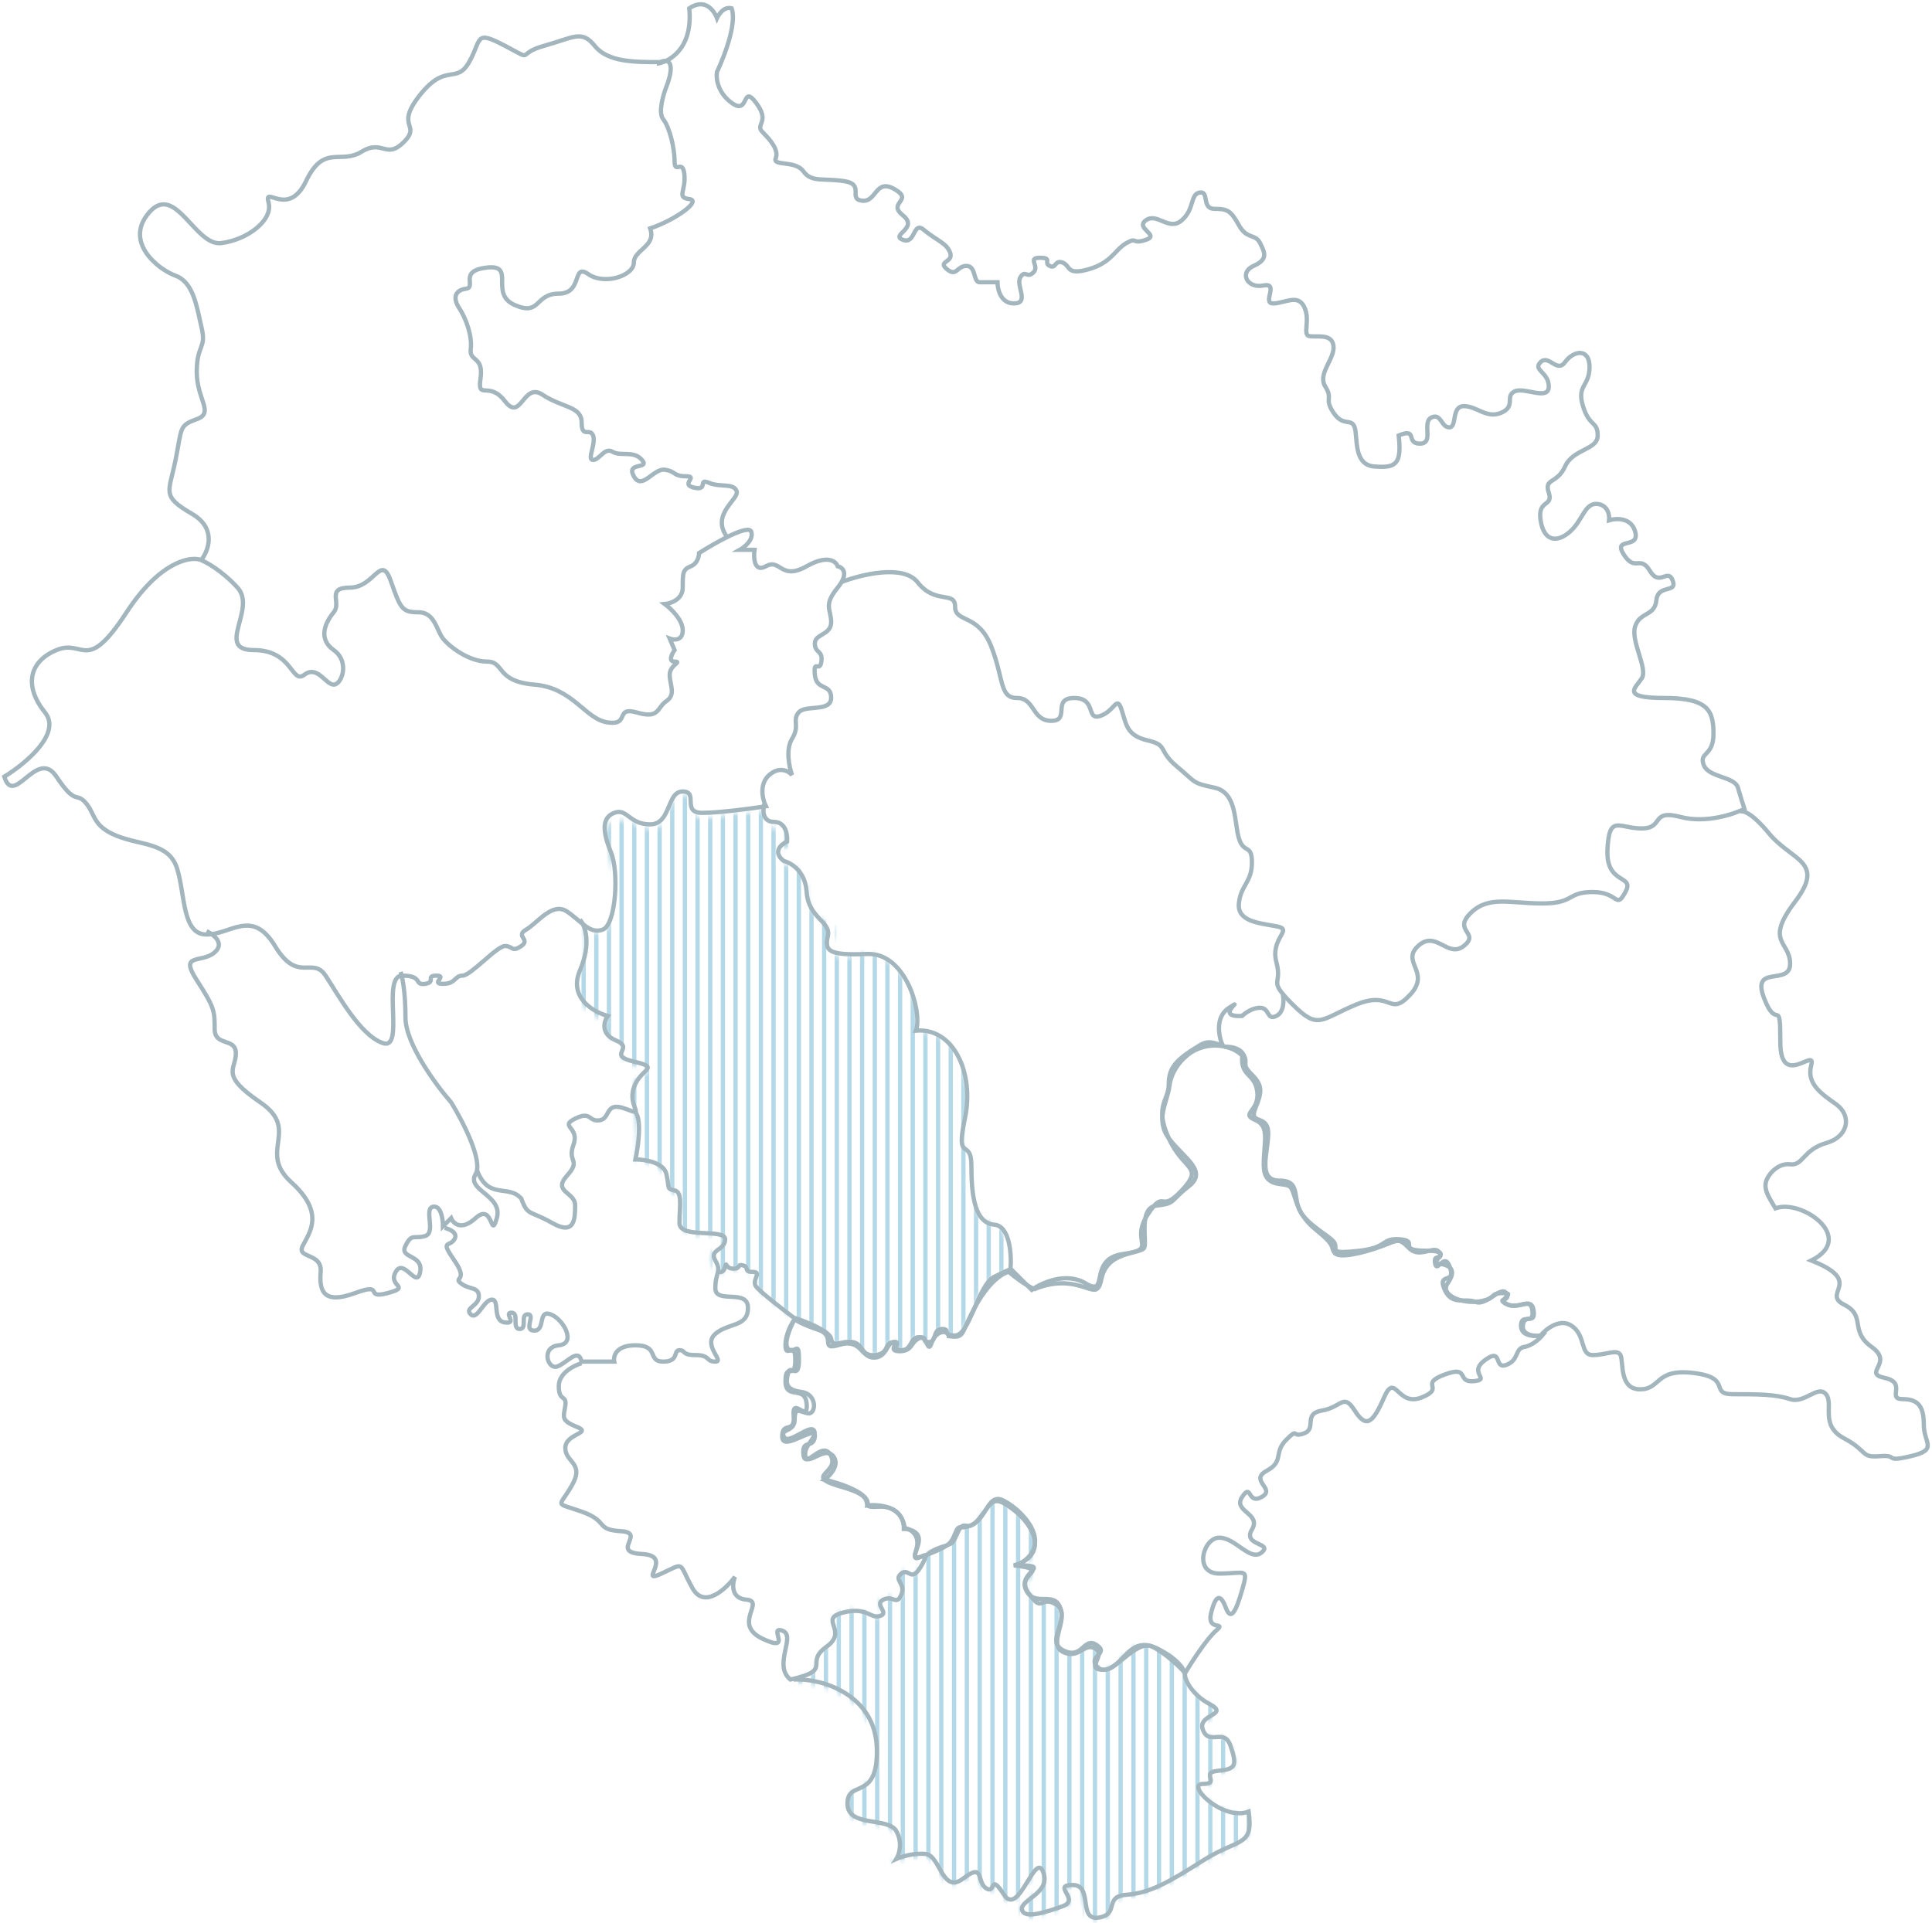 <svg width="451" height="449" viewBox="0 0 451 449" fill="none" xmlns="http://www.w3.org/2000/svg">
<mask id="mask0" mask-type="alpha" maskUnits="userSpaceOnUse" x="185" y="350" width="107" height="99">
<path d="M219.488 361.798C216.755 362.709 215.819 363.949 215.692 364.455C215.12 366.117 213.775 369.142 212.977 367.946C211.98 366.451 207.494 367.448 209.987 369.442C212.479 371.435 209.987 375.423 208.99 373.928C207.993 372.432 204.686 372.931 205.999 375.423C207.312 377.915 205.002 378.912 204.005 377.915C203.008 376.918 197.027 374.426 194.535 378.414C195.731 381.205 195.033 383.232 194.535 383.897C191.046 386.389 191.544 386.887 191.046 389.379C190.647 391.373 187.069 392.317 185.33 392.54C191.782 392.16 204.307 395.956 204.686 408.48C205.066 421.005 197.855 415.691 197.855 421.384C197.855 427.077 207.343 424.42 209.24 427.836C210.759 430.569 209.873 433.276 209.24 434.288C210.379 433.782 213.339 432.846 216.072 433.15C219.488 433.529 219.867 442.638 224.801 438.842C229.735 435.047 227.837 439.602 230.115 441.12C232.392 442.638 230.874 437.324 234.289 442.638C237.705 447.951 241.5 432.39 243.398 437.324C245.296 442.258 238.085 443.776 238.464 446.054C238.844 448.331 243.778 446.813 247.952 445.295C252.127 443.776 245.296 440.361 250.23 440.361C255.164 440.361 251.368 448.71 256.302 447.951C261.236 447.192 257.441 443.017 262.754 442.638C268.068 442.258 272.242 439.981 280.592 434.668C288.942 429.354 292.357 431.631 291.219 423.282C285.146 425.559 276.417 416.83 280.592 416.83C284.767 416.83 279.833 414.173 284.008 413.794C288.183 413.414 288.562 412.655 287.044 408.101C285.526 403.546 282.11 408.101 280.592 404.305C279.074 400.51 287.044 400.89 282.11 398.233C278.163 396.107 276.67 393.046 276.417 391.781C276.544 390.769 275.43 388.061 269.965 385.329C263.134 381.913 261.995 390.263 257.441 390.263C252.886 390.263 258.2 386.847 255.543 385.329C252.886 383.811 251.748 387.985 247.952 386.088C244.157 384.19 250.23 377.359 246.434 375.081C242.639 372.804 243.398 377.359 239.982 372.425C236.567 367.491 246.055 367.111 236.567 365.973C244.537 363.696 241.5 356.864 236.567 353.069C231.633 349.273 231.633 351.171 228.596 354.966C225.56 358.762 225.181 354.966 223.663 358.003C222.144 361.039 222.904 360.659 219.488 361.798Z" fill="#C4C4C4" stroke="#A3B6BE"/>
</mask>
<g mask="url(#mask0)">
<line x1="186.826" y1="296.171" x2="186.826" y2="531.704" stroke="#B3D8E7"/>
<line x1="189.817" y1="296.171" x2="189.817" y2="531.704" stroke="#B3D8E7"/>
<line x1="192.808" y1="296.171" x2="192.808" y2="531.704" stroke="#B3D8E7"/>
<line x1="195.799" y1="296.171" x2="195.799" y2="531.704" stroke="#B3D8E7"/>
<line x1="198.789" y1="296.171" x2="198.789" y2="531.704" stroke="#B3D8E7"/>
<line x1="201.78" y1="296.171" x2="201.78" y2="531.704" stroke="#B3D8E7"/>
<line x1="204.771" y1="296.171" x2="204.771" y2="531.704" stroke="#B3D8E7"/>
<line x1="207.762" y1="296.171" x2="207.762" y2="531.704" stroke="#B3D8E7"/>
<line x1="210.752" y1="296.171" x2="210.752" y2="531.704" stroke="#B3D8E7"/>
<line x1="213.742" y1="296.171" x2="213.742" y2="531.704" stroke="#B3D8E7"/>
<line x1="216.733" y1="296.171" x2="216.733" y2="531.704" stroke="#B3D8E7"/>
<line x1="219.724" y1="296.171" x2="219.724" y2="531.704" stroke="#B3D8E7"/>
<line x1="222.715" y1="296.171" x2="222.715" y2="531.704" stroke="#B3D8E7"/>
<line x1="225.705" y1="296.171" x2="225.705" y2="531.704" stroke="#B3D8E7"/>
<line x1="228.696" y1="296.171" x2="228.696" y2="531.704" stroke="#B3D8E7"/>
<line x1="231.687" y1="296.171" x2="231.687" y2="531.704" stroke="#B3D8E7"/>
<line x1="234.678" y1="296.171" x2="234.678" y2="531.704" stroke="#B3D8E7"/>
<line x1="237.668" y1="296.171" x2="237.668" y2="531.704" stroke="#B3D8E7"/>
<line x1="240.659" y1="296.171" x2="240.659" y2="531.704" stroke="#B3D8E7"/>
<line x1="243.649" y1="296.171" x2="243.649" y2="531.704" stroke="#B3D8E7"/>
<line x1="246.641" y1="296.171" x2="246.641" y2="531.704" stroke="#B3D8E7"/>
<line x1="249.631" y1="296.171" x2="249.631" y2="531.704" stroke="#B3D8E7"/>
<line x1="252.621" y1="296.171" x2="252.621" y2="531.704" stroke="#B3D8E7"/>
<line x1="255.612" y1="296.171" x2="255.612" y2="531.704" stroke="#B3D8E7"/>
<line x1="258.603" y1="296.171" x2="258.603" y2="531.704" stroke="#B3D8E7"/>
<line x1="261.594" y1="296.171" x2="261.594" y2="531.704" stroke="#B3D8E7"/>
<line x1="264.584" y1="296.171" x2="264.584" y2="531.704" stroke="#B3D8E7"/>
<line x1="267.575" y1="296.171" x2="267.575" y2="531.704" stroke="#B3D8E7"/>
<line x1="270.565" y1="296.171" x2="270.565" y2="531.704" stroke="#B3D8E7"/>
<line x1="273.557" y1="296.171" x2="273.557" y2="531.704" stroke="#B3D8E7"/>
<line x1="276.547" y1="296.171" x2="276.547" y2="531.704" stroke="#B3D8E7"/>
<line x1="279.538" y1="296.171" x2="279.538" y2="531.704" stroke="#B3D8E7"/>
<line x1="282.528" y1="296.171" x2="282.528" y2="531.704" stroke="#B3D8E7"/>
<line x1="285.519" y1="296.171" x2="285.519" y2="531.704" stroke="#B3D8E7"/>
<line x1="288.51" y1="296.171" x2="288.51" y2="531.704" stroke="#B3D8E7"/>
<line x1="291.5" y1="296.171" x2="291.5" y2="531.704" stroke="#B3D8E7"/>
</g>
<mask id="mask1" mask-type="alpha" maskUnits="userSpaceOnUse" x="134" y="185" width="102" height="132">
<path d="M169.445 295.717C169.145 296.917 168.32 296.967 167.945 296.842C166.879 296.024 165.239 293.895 167.209 291.925C169.672 289.462 170.164 287.492 163.762 287.985C158.64 288.379 158.344 284.866 158.837 283.06C159.329 276.165 156.867 280.105 156.374 276.657C155.703 271.96 151.285 270.747 148.987 270.747C149.315 268.777 149.578 263.261 148.002 256.957C146.032 249.077 157.359 251.54 149.972 249.077C142.584 246.614 147.509 246.614 146.524 244.644C145.539 242.674 138.644 241.689 142.584 238.242C135.689 236.764 133.227 230.362 135.689 226.914C137.659 224.156 137.167 218.87 136.674 216.572C137.002 217.228 138.25 218.542 140.614 218.542C146.524 215.587 143.077 200.32 142.092 197.364C141.107 194.409 142.092 189.977 148.002 192.932C153.912 195.886 155.882 192.439 156.374 189.977C156.867 187.514 161.299 183.574 161.299 188.007C161.299 191.553 163.269 191.783 164.254 191.454L178.044 189.977C179.522 196.379 182.477 193.424 182.477 193.424C186.417 200.812 180.999 194.902 181.492 200.32C181.984 205.737 187.402 198.842 187.894 208.2C188.387 217.557 196.759 214.11 193.82 219.527C191.469 223.861 196.091 224.288 198.696 223.959C207.034 219.527 214.982 232.332 214.071 241.689C226.457 240.704 226.31 258.927 224.34 264.837C222.37 270.747 227.787 265.822 226.31 272.225C224.832 278.627 226.802 284.537 231.321 286.015C234.936 287.197 235.577 293.226 235.446 296.092C235.321 296.092 234.321 296.467 231.321 297.967C227.571 299.842 225.696 311.468 222.321 311.468C218.946 311.468 221.571 309.968 219.321 309.968C217.071 309.968 218.196 312.968 216.321 312.968C214.446 312.968 216.321 311.843 214.071 311.843C211.821 311.843 212.571 314.843 209.946 314.843C207.321 314.843 210.321 312.593 208.071 312.968C205.821 313.343 207.321 315.593 203.946 315.968C200.571 316.343 201.321 313.343 198.696 312.968C196.07 312.593 194.195 314.468 193.82 312.218C193.52 310.418 187.945 308.218 185.195 307.343C182.695 305.468 177.47 301.417 176.57 300.217C175.445 298.717 178.07 296.842 175.82 296.842C173.57 296.842 175.07 295.717 173.57 295.342C172.07 294.967 173.195 296.092 171.32 296.092C169.445 296.092 169.82 294.217 169.445 295.717Z" fill="#C4C4C4" stroke="white"/>
</mask>
<g mask="url(#mask1)">
<line x1="136.243" y1="134.779" x2="136.243" y2="367.504" stroke="#B3D8E7"/>
<line x1="139.198" y1="134.779" x2="139.198" y2="367.504" stroke="#B3D8E7"/>
<line x1="142.153" y1="134.779" x2="142.153" y2="367.504" stroke="#B3D8E7"/>
<line x1="145.107" y1="134.779" x2="145.107" y2="367.504" stroke="#B3D8E7"/>
<line x1="148.063" y1="134.779" x2="148.063" y2="367.504" stroke="#B3D8E7"/>
<line x1="151.019" y1="134.779" x2="151.019" y2="367.504" stroke="#B3D8E7"/>
<line x1="153.974" y1="134.779" x2="153.974" y2="367.504" stroke="#B3D8E7"/>
<line x1="156.928" y1="134.779" x2="156.928" y2="367.504" stroke="#B3D8E7"/>
<line x1="159.884" y1="134.779" x2="159.884" y2="367.504" stroke="#B3D8E7"/>
<line x1="162.839" y1="134.779" x2="162.839" y2="367.504" stroke="#B3D8E7"/>
<line x1="165.793" y1="134.779" x2="165.793" y2="367.504" stroke="#B3D8E7"/>
<line x1="168.748" y1="134.779" x2="168.748" y2="367.504" stroke="#B3D8E7"/>
<line x1="171.703" y1="134.779" x2="171.703" y2="367.504" stroke="#B3D8E7"/>
<line x1="174.659" y1="134.779" x2="174.659" y2="367.504" stroke="#B3D8E7"/>
<line x1="177.613" y1="134.779" x2="177.613" y2="367.504" stroke="#B3D8E7"/>
<line x1="180.568" y1="134.779" x2="180.568" y2="367.504" stroke="#B3D8E7"/>
<line x1="183.523" y1="134.779" x2="183.523" y2="367.504" stroke="#B3D8E7"/>
<line x1="186.479" y1="134.779" x2="186.479" y2="367.504" stroke="#B3D8E7"/>
<line x1="189.434" y1="134.779" x2="189.434" y2="367.504" stroke="#B3D8E7"/>
<line x1="192.389" y1="134.779" x2="192.389" y2="367.504" stroke="#B3D8E7"/>
<line x1="195.344" y1="134.779" x2="195.344" y2="367.504" stroke="#B3D8E7"/>
<line x1="198.298" y1="134.779" x2="198.298" y2="367.504" stroke="#B3D8E7"/>
<line x1="201.254" y1="134.779" x2="201.254" y2="367.504" stroke="#B3D8E7"/>
<line x1="204.209" y1="134.779" x2="204.209" y2="367.504" stroke="#B3D8E7"/>
<line x1="207.164" y1="134.779" x2="207.164" y2="367.504" stroke="#B3D8E7"/>
<line x1="210.118" y1="134.779" x2="210.118" y2="367.504" stroke="#B3D8E7"/>
<line x1="213.073" y1="134.779" x2="213.073" y2="367.504" stroke="#B3D8E7"/>
<line x1="216.029" y1="134.779" x2="216.029" y2="367.504" stroke="#B3D8E7"/>
<line x1="218.984" y1="134.779" x2="218.984" y2="367.504" stroke="#B3D8E7"/>
<line x1="221.938" y1="134.779" x2="221.938" y2="367.504" stroke="#B3D8E7"/>
<line x1="224.894" y1="134.779" x2="224.894" y2="367.504" stroke="#B3D8E7"/>
<line x1="227.85" y1="134.779" x2="227.85" y2="367.504" stroke="#B3D8E7"/>
<line x1="230.804" y1="134.779" x2="230.804" y2="367.504" stroke="#B3D8E7"/>
<line x1="233.759" y1="134.779" x2="233.759" y2="367.504" stroke="#B3D8E7"/>
</g>
<path d="M215.724 363.998C215.85 363.49 216.79 362.246 219.531 361.333C222.957 360.19 222.196 360.571 223.719 357.525C225.241 354.48 225.622 358.287 228.668 354.48C231.714 350.673 231.714 348.769 236.663 352.576C241.612 356.383 244.658 363.236 236.663 365.52C246.181 366.663 236.663 367.043 240.089 371.993C243.516 376.942 242.754 372.373 246.561 374.657C250.368 376.942 244.277 383.795 248.084 385.698C251.891 387.602 253.033 383.414 255.698 384.937C258.363 386.46 253.033 389.886 257.602 389.886C262.17 389.886 263.313 381.51 270.165 384.937C275.648 387.678 276.764 390.394 276.638 391.409C276.891 392.678 278.389 395.749 282.348 397.881C287.298 400.546 279.303 400.165 280.825 403.972C282.348 407.779 285.775 403.211 287.298 407.779C288.82 412.348 288.44 413.109 284.252 413.49C280.064 413.871 285.013 416.536 280.825 416.536C276.638 416.536 285.394 425.292 291.485 423.008C292.627 431.384 289.201 429.099 280.825 434.429C272.45 439.759 268.262 442.044 262.932 442.424C257.602 442.805 261.409 446.993 256.46 447.754C251.511 448.516 255.318 440.14 250.368 440.14C245.419 440.14 252.272 443.566 248.084 445.089C243.896 446.612 238.947 448.135 238.566 445.851C238.186 443.566 245.419 442.044 243.516 437.094C241.612 432.145 237.805 447.754 234.378 442.424C230.952 437.094 232.475 442.424 230.191 440.901C227.906 439.379 229.81 434.81 224.861 438.617C219.911 442.424 219.531 433.287 216.104 432.906C213.363 432.602 210.394 433.541 209.251 434.049C209.886 433.033 210.774 430.318 209.251 427.577C207.348 424.15 197.83 426.815 197.83 421.104C197.83 415.394 205.064 420.724 204.683 408.16C204.302 395.597 191.739 391.79 185.267 392.17" stroke="#A3B6BE"/>
<path d="M178.408 187.728C178.027 189.123 177.951 191.915 180.692 191.915C183.433 191.915 183.865 194.961 183.738 196.484C182.342 197.118 180.235 198.92 182.977 201.052C184.626 201.433 188.002 203.413 188.307 208.286C188.687 214.377 194.017 215.139 193.256 218.565C192.494 221.992 193.256 223.134 202.393 222.753C211.53 222.372 215.337 236.459 213.814 240.647C222.571 239.885 227.52 250.545 225.236 261.205C222.951 271.865 226.758 265.393 226.758 272.246C226.758 279.099 227.52 285.571 232.088 285.951C235.743 286.256 236.149 292.931 235.896 296.231L240.845 301.18C243.129 299.53 248.84 296.916 253.408 299.657C259.119 303.083 253.789 293.946 262.165 292.804C270.54 291.662 263.688 290.139 267.875 283.667C272.063 277.195 270.54 283.667 275.87 277.956C281.2 272.246 276.251 273.388 272.825 265.774C269.398 258.159 272.825 257.017 272.825 253.21C272.825 249.403 274.348 247.499 280.058 244.073C282.342 242.702 283.485 243.692 285.388 244.073C284.5 242.043 283.561 237.449 286.911 235.317C291.099 232.652 283.104 237.601 289.957 237.22C290.591 236.586 292.317 235.317 294.145 235.317C296.429 235.317 295.667 238.362 297.952 237.22C299.779 236.306 299.728 233.54 299.475 232.271M285.769 244.454C286.911 244.327 289.424 244.53 290.337 246.357C291.48 248.642 289.576 248.261 292.241 250.926C294.906 253.591 294.525 255.114 293.002 258.921C291.48 262.728 296.048 260.063 296.048 264.631C296.048 269.2 293.383 275.672 298.713 275.672C304.043 275.672 301.378 280.241 304.043 283.667C306.708 287.093 311.277 288.997 311.657 290.52C312.038 292.043 310.515 292.804 317.368 292.043C324.221 291.281 322.317 288.997 326.886 289.378C331.454 289.758 325.744 292.043 332.977 292.043C340.211 292.043 332.977 294.708 336.023 295.088C339.069 295.469 339.83 296.992 337.926 299.657C336.023 302.322 341.353 304.606 345.541 303.845C349.729 303.083 347.444 301.941 350.871 301.941C354.297 301.941 348.967 303.464 352.013 304.606C355.059 305.748 357.343 302.703 357.724 306.129C358.104 309.556 355.059 306.51 355.059 309.556C355.059 311.992 358.104 312.094 359.627 311.84C360.896 310.317 364.119 307.728 366.861 309.556C370.287 311.84 368.764 316.408 371.81 316.408C374.856 316.408 377.521 314.885 378.282 316.408C379.043 317.931 377.901 324.403 382.851 324.403C387.8 324.403 386.277 319.454 395.414 320.596C404.551 321.738 398.84 325.545 404.551 325.545C410.262 325.545 414.45 325.545 417.876 326.688C421.302 327.83 424.348 323.261 426.252 325.545C428.155 327.83 424.729 332.779 430.44 335.825C436.15 338.87 434.247 340.393 438.815 340.013C443.384 339.632 439.577 341.535 446.049 340.013C452.521 338.49 449.094 336.967 449.094 332.779C449.094 328.591 447.952 326.688 444.145 326.688C440.338 326.688 445.287 322.88 439.957 321.738C434.627 320.596 442.242 318.312 436.912 314.505C431.582 310.698 435.77 307.271 430.44 304.606C425.11 301.941 435.389 299.276 422.825 294.327C433.485 288.997 420.541 279.86 414.45 282.144C412.927 279.479 411.023 277.195 412.927 274.53C413.561 273.515 415.44 271.56 417.876 271.865C420.922 272.246 420.922 268.439 426.252 266.916C431.582 265.393 432.343 260.444 428.536 257.779C424.729 255.114 421.683 252.829 422.825 248.642C423.967 244.454 415.592 254.352 415.592 243.312C415.592 232.271 414.83 241.027 411.785 233.032C408.739 225.037 417.876 230.367 417.876 225.037C417.876 219.707 411.785 220.088 419.018 210.57C426.252 201.052 418.257 201.052 412.927 194.58C408.663 189.403 406.582 189.123 406.074 189.631" stroke="#A3B6BE"/>
<path d="M135.393 214.759C136.535 216.028 138.134 220.165 135.393 226.561C132.652 232.957 138.566 236.332 141.865 237.221C140.977 238.49 140.114 241.409 143.769 242.932C148.337 244.835 141.484 246.358 147.957 247.881C154.429 249.404 149.479 249.404 147.957 253.972C146.434 258.541 151.002 260.825 146.053 258.921C141.104 257.018 142.627 261.206 139.962 261.586C137.297 261.967 138.058 259.302 134.251 261.206C130.444 263.109 135.393 263.109 133.87 267.297C132.347 271.485 135.774 270.724 132.347 274.531C128.921 278.338 134.251 278.338 134.251 281.383C134.251 284.429 134.251 288.617 128.921 285.571C123.591 282.526 123.21 284.048 121.687 279.861C118.642 276.434 114.073 280.241 111.408 273.389" stroke="#A3B6BE"/>
<path d="M47.072 130.62C48.721 128.463 50.574 123.311 44.787 119.961C37.554 115.773 39.457 115.011 40.98 107.397C42.503 99.783 41.742 99.402 45.929 97.879C50.117 96.356 45.929 93.311 45.929 86.839C45.929 80.367 48.214 81.509 47.072 76.559C45.929 71.61 45.168 65.899 40.98 64.376C36.792 62.854 28.797 56.382 34.889 49.529C40.98 42.676 45.549 57.524 51.64 56.762C57.732 56.001 63.823 51.432 62.681 47.245C61.539 43.057 67.249 51.052 71.437 42.295C75.625 33.539 79.432 38.488 84.381 35.442C89.331 32.397 90.092 37.346 94.28 33.158C98.468 28.97 91.996 29.732 98.087 22.117C104.178 14.503 106.463 19.833 109.508 14.503C112.554 9.173 110.651 6.889 117.884 10.696C125.118 14.503 120.168 12.6 127.021 10.696C133.874 8.793 135.778 6.889 138.823 10.696C141.869 14.503 147.96 14.503 154.052 14.503C157.707 12.98 156.59 17.676 155.575 20.214C154.813 22.117 153.595 26.305 154.813 27.828C156.336 29.732 157.478 34.681 157.478 37.727C157.478 40.772 159.382 36.965 159.762 40.772C160.143 44.58 157.859 46.102 160.905 46.483C163.95 46.864 157.478 51.432 151.768 53.336C153.29 57.524 147.96 58.285 147.96 61.331C147.96 64.376 141.108 66.661 137.3 63.996C133.493 61.331 136.158 68.564 130.448 68.564C124.737 68.564 126.26 73.894 120.168 71.229C114.077 68.564 120.549 61.712 113.696 62.473C106.843 63.234 111.412 67.041 108.747 67.422C106.082 67.803 105.701 69.707 107.224 71.991C108.747 74.275 110.27 78.463 109.889 81.509C109.508 84.554 112.935 83.031 112.173 88.361C111.412 93.691 114.077 88.742 117.884 93.691C121.691 98.641 122.072 89.123 126.641 92.168C131.209 95.214 135.778 94.834 135.778 98.641C135.778 102.448 137.681 99.783 138.443 101.686C139.204 103.59 136.92 107.397 138.443 107.397C139.965 107.397 141.108 104.351 143.011 105.493C144.915 106.636 147.96 105.113 149.864 107.397C151.768 109.681 146.057 107.778 147.96 111.204C149.864 114.631 152.529 109.301 155.194 109.681C157.859 110.062 157.098 111.204 160.143 111.204C163.189 111.204 158.62 113.108 162.047 113.869C165.473 114.631 162.808 111.585 165.473 112.727C168.138 113.869 171.184 112.727 171.945 114.631C172.707 116.534 165.854 119.961 169.661 125.291" stroke="#A3B6BE"/>
<path d="M153.285 14.884C156.204 14.504 161.813 11.382 160.899 1.94C165.468 -1.106 167.372 4.224 167.372 4.224C167.372 4.224 168.666 1.331 170.798 1.94C172.321 6.509 167.372 16.788 167.372 16.788C167.118 18.184 167.448 21.585 170.798 24.021C174.986 27.067 173.082 19.453 176.509 24.021C179.935 28.59 176.128 28.971 178.031 30.874C179.935 32.778 181.839 35.062 181.077 36.966C180.316 38.869 185.646 37.346 187.549 40.011C189.453 42.676 192.118 41.534 197.067 42.295C202.016 43.057 197.829 46.483 201.255 46.864C204.681 47.245 204.301 41.534 208.869 44.199C213.438 46.864 206.966 47.245 210.773 50.291C214.58 53.336 207.727 54.859 210.773 56.001C213.818 57.143 213.057 51.433 215.722 53.717C218.387 56.001 221.052 56.763 221.813 59.047C222.575 61.331 218.768 60.95 221.052 62.854C223.336 64.758 223.336 62.093 225.621 62.093C227.905 62.093 227.143 65.9 228.666 65.9C229.885 65.9 231.966 65.9 232.854 65.9C232.854 67.549 233.615 70.849 236.661 70.849C240.468 70.849 237.042 66.661 238.184 64.758C239.326 62.854 239.707 65.138 241.23 63.615C242.753 62.093 239.707 60.189 242.753 60.189C245.798 60.189 243.514 61.331 245.037 62.093C246.56 62.854 246.179 60.57 248.083 61.331C249.986 62.093 248.844 64.377 254.174 62.854C259.504 61.331 260.265 58.285 262.93 56.763C265.595 55.24 264.072 57.143 267.499 56.001C270.925 54.859 264.834 53.336 267.499 51.433C270.164 49.529 272.829 54.098 275.875 51.433C278.92 48.768 277.778 45.341 280.062 44.961C282.347 44.58 280.443 48.768 283.489 48.768C286.535 48.768 287.296 49.148 289.2 52.575C291.103 56.001 293.007 54.478 294.149 56.763C295.291 59.047 296.052 60.57 292.626 62.093C289.2 63.615 291.103 67.423 294.91 66.661C298.717 65.9 294.529 70.849 297.194 70.849C299.859 70.849 302.905 68.565 304.428 71.61C305.951 74.656 304.047 78.082 305.57 78.463C307.093 78.844 310.9 77.702 311.281 80.748C311.662 83.793 307.474 87.22 309.377 90.265C311.281 93.311 308.997 92.93 311.281 96.357C313.565 99.783 315.469 97.499 316.23 99.783C316.992 102.067 315.849 108.54 320.799 108.92C325.748 109.301 327.271 108.54 326.509 101.687C331.078 99.783 328.032 103.59 331.459 103.59C334.885 103.59 331.839 98.641 334.124 97.499C336.408 96.357 336.408 99.783 338.311 99.783C340.215 99.783 338.692 94.834 341.738 94.834C344.784 94.834 347.068 97.88 350.494 96.357C353.921 94.834 351.256 92.55 353.54 91.407C355.824 90.265 361.535 93.692 361.535 90.265C361.535 86.839 357.728 86.458 359.631 84.555C361.535 82.651 363.438 87.22 365.342 84.555C367.246 81.89 371.053 81.128 371.053 85.697C371.053 90.265 368.007 89.885 369.53 94.834C371.053 99.783 372.956 98.26 372.956 101.687C372.956 105.113 367.246 104.732 365.342 108.92C363.438 113.108 360.393 111.585 361.535 115.012C362.677 118.438 358.87 116.534 359.631 121.484C360.393 126.433 363.438 126.814 366.484 124.149C369.53 121.484 369.911 117.296 372.956 117.677C375.393 117.981 375.748 120.342 375.621 121.484C377.271 120.976 380.799 120.798 381.713 124.149C382.855 128.337 376.383 125.291 379.048 129.479C381.713 133.667 382.855 129.479 385.139 133.286C387.423 137.093 389.327 132.524 390.469 135.57C391.611 138.616 387.043 136.332 386.662 140.139C386.281 143.946 382.855 142.804 381.713 146.23C380.57 149.656 384.758 156.129 383.235 158.413C381.713 160.697 378.286 162.981 388.565 162.981C398.845 162.981 399.987 166.027 399.987 171.357C399.987 176.687 396.56 175.545 397.703 178.591C398.845 181.636 404.936 181.256 405.698 183.921C406.307 186.053 406.967 188.108 407.22 188.87C404.682 190.139 398.159 192.296 392.373 190.773C385.139 188.87 388.565 193.438 383.235 193.438C377.906 193.438 375.621 190.012 375.241 198.388C374.86 206.763 381.713 204.098 379.428 208.286C377.144 212.474 377.906 208.286 371.814 208.286C365.723 208.286 367.626 210.951 360.012 210.951C352.398 210.951 347.449 209.048 343.261 213.235C339.073 217.423 345.545 217.804 341.738 220.85C337.931 223.895 335.266 217.043 331.078 220.85C326.89 224.657 334.124 226.941 329.174 232.271C324.225 237.601 324.986 231.129 316.611 234.555C308.235 237.982 307.854 240.647 301.763 234.555C295.672 228.464 299.479 230.367 297.956 224.657C296.433 218.946 302.144 217.043 297.956 216.281C293.768 215.52 288.819 215.139 289.2 210.951C289.58 206.763 292.245 206.002 292.245 201.433C292.245 196.865 290.342 199.53 289.2 195.723C288.057 191.916 288.819 185.063 283.489 183.921C278.159 182.778 279.301 182.778 274.732 178.971C270.164 175.164 272.829 174.022 267.88 172.88C262.93 171.738 262.93 169.073 261.788 165.646C260.646 162.22 260.265 166.027 256.839 167.169C253.413 168.311 256.078 162.981 250.748 162.981C245.418 162.981 249.986 168.311 245.418 168.311C240.849 168.311 241.61 162.981 237.423 162.981C233.235 162.981 234.377 158.413 231.331 150.799C228.286 143.184 222.956 145.469 222.956 141.661C222.956 137.854 218.387 141.281 214.199 135.951C210.849 131.687 200.874 134.174 196.306 135.951" stroke="#A3B6BE"/>
<path d="M48.204 217.423C49.854 218.184 52.544 220.24 50.108 222.372C47.062 225.037 41.732 222.372 45.92 228.844C50.108 235.316 50.108 236.078 50.108 240.266C50.108 244.453 55.057 242.169 55.057 245.976C55.057 249.783 51.25 250.926 60.768 257.398C70.285 263.87 60.006 268.819 68.001 276.053C75.996 283.286 72.189 287.855 70.666 290.9C69.143 293.946 75.235 292.423 74.854 296.992C74.473 301.56 75.615 304.606 82.849 301.941C90.082 299.276 84.752 303.464 90.463 301.941C96.174 300.418 90.463 300.418 92.367 296.992C94.27 293.565 97.316 301.18 98.078 296.992C98.839 292.804 93.128 293.946 94.651 290.9C96.174 287.855 96.555 289.378 99.22 288.616C101.885 287.855 98.839 282.144 101.123 281.763C102.951 281.459 103.407 284.682 103.407 286.332L105.311 284.428C105.819 285.697 107.671 287.474 111.022 284.428C115.21 280.621 114.448 289.758 115.971 284.428C117.494 279.098 108.737 277.956 111.022 274.149C112.849 271.103 107.976 261.712 105.311 257.398C101.758 253.337 94.651 243.692 94.651 237.601C94.651 231.509 93.89 227.956 93.509 226.941" stroke="#A3B6BE"/>
<path d="M103.79 286.713C104.932 286.967 106.988 287.855 106.074 289.378C104.932 291.282 102.648 289.378 106.074 294.327C109.501 299.277 105.694 298.135 107.597 299.657C109.501 301.18 111.785 300.419 111.785 302.703C111.785 304.987 108.359 305.368 109.881 306.891C111.404 308.414 112.927 303.465 114.831 303.465C116.734 303.465 114.831 308.414 117.876 308.795C120.922 309.175 117.496 306.51 119.399 306.51C121.303 306.51 119.399 310.317 121.303 310.317C123.206 310.317 121.303 306.891 123.206 306.891C125.11 306.891 122.064 310.698 124.729 310.698C127.394 310.698 125.491 305.749 128.536 306.891C131.582 308.033 134.628 313.744 130.44 314.124C126.252 314.505 127.775 319.835 130.059 319.074C132.343 318.312 135.008 314.505 135.77 317.932H143.384C143.13 316.663 143.765 314.124 148.333 314.124C154.044 314.124 150.998 317.932 154.806 317.932C158.613 317.932 157.09 315.267 158.613 315.267C160.135 315.267 158.993 316.409 162.42 316.409C165.846 316.409 164.704 317.932 166.988 317.932C169.273 317.932 163.943 314.124 166.988 311.46C170.034 308.795 174.603 309.937 174.603 305.368C174.603 300.8 166.988 304.607 166.988 300.8C166.988 296.992 168.511 296.992 166.988 294.327C165.465 291.662 169.273 292.043 169.273 289.378C169.273 286.713 158.613 289.378 158.613 285.571C158.613 281.764 159.374 278.338 157.47 277.957C155.567 277.576 156.328 277.576 155.567 274.15C154.958 271.409 150.491 270.723 148.333 270.723C148.968 267.804 149.856 261.51 148.333 259.683" stroke="#A3B6BE"/>
<path d="M167.747 296.992C168.128 297.119 168.965 297.069 169.27 295.85C169.651 294.327 169.27 296.231 171.173 296.231C173.077 296.231 171.935 295.089 173.458 295.47C174.981 295.85 173.458 296.992 175.742 296.992C178.026 296.992 175.361 298.896 176.503 300.419C177.417 301.637 182.722 305.749 185.26 307.652C188.052 308.541 193.712 310.774 194.016 312.602C194.397 314.886 196.301 312.982 198.965 313.363C201.63 313.744 200.869 316.789 204.295 316.409C207.722 316.028 206.199 313.744 208.483 313.363C210.768 312.982 207.722 315.267 210.387 315.267C213.052 315.267 212.29 312.221 214.575 312.221C216.859 312.221 214.955 313.363 216.859 313.363C218.763 313.363 217.62 310.317 219.905 310.317C222.189 310.317 219.524 311.84 222.95 311.84C226.377 311.84 228.28 300.038 232.087 298.135C235.133 296.612 236.148 296.231 236.275 296.231" stroke="#A3B6BE"/>
<path d="M135.772 318.311C133.996 318.819 130.442 320.596 130.442 323.641C130.442 327.449 132.346 325.545 131.965 328.21C131.585 330.875 130.823 331.636 134.63 333.159C138.437 334.682 131.965 334.682 131.965 338.109C131.965 341.535 136.534 341.535 133.488 346.865C130.442 352.195 129.3 350.672 135.772 352.956C142.244 355.241 138.818 357.144 144.909 357.525C151.001 357.906 142.244 362.474 149.859 362.855C157.473 363.236 148.717 370.088 154.427 367.423C160.138 364.758 158.234 364.758 161.661 370.85C164.402 375.723 169.402 371.104 171.559 368.185C170.925 369.835 170.569 373.21 174.224 373.515C178.793 373.895 170.798 379.225 178.031 382.652C185.265 386.078 179.174 379.606 182.6 380.748C186.026 381.89 180.316 388.743 184.504 392.17C194.783 389.885 187.549 388.363 192.879 384.555C198.209 380.748 190.976 378.083 196.686 376.56C202.397 375.038 203.158 378.083 205.443 377.322C207.727 376.56 203.92 374.657 206.204 373.515C208.488 372.373 209.25 375.038 210.392 372.373C211.534 369.708 208.488 368.946 210.392 367.423C212.296 365.901 212.676 370.088 215.341 365.139C218.006 360.19 212.296 366.662 213.818 362.093C215.037 358.439 212.549 357.017 211.153 356.763C211.027 354.987 209.631 351.51 205.062 351.814C199.351 352.195 206.204 349.911 196.686 347.246C187.169 344.581 195.925 344.2 194.021 340.012C192.118 335.824 187.93 343.438 187.549 339.631C187.169 335.824 189.834 338.489 190.214 335.444C190.595 332.398 182.6 339.251 182.6 335.444C182.6 331.636 185.646 335.063 185.265 330.494C184.884 325.926 188.691 332.398 188.311 327.829C187.93 323.261 183.361 327.068 183.361 322.499C183.361 317.931 185.646 322.499 185.646 317.55C185.646 312.601 183.361 317.55 183.361 314.124C183.361 311.382 184.884 308.807 185.646 307.861" stroke="#A3B6BE"/>
<path d="M283.876 380.749C281.744 382.576 278.165 388.109 276.642 390.648C275.428 389.265 272.201 386.1 269 384.5C264.999 382.5 259.5 391.97 256.5 389.5C253.5 387.03 258.5 386.214 256.5 384.5C253 381.5 253 387.5 248.5 385.5C244 383.5 249 379.5 247.5 375.419C246 371.338 241.501 375.419 239.5 371.231C237.499 367.043 246 365.5 237.5 365.5C248 359.769 235.501 350 233 350C230.499 350 230 354.5 227 356C224 357.5 224 355.5 223 358C222 360.5 221.501 361 216.5 363C211.499 365 214.501 362 214.501 359.5C214.501 357.5 212.167 357 211 357C211 350.5 202.5 351.5 202.5 351.5C203.3 348.7 196.167 346.333 192.5 345.5C192.5 345.5 196.501 342.5 194.5 340C192.499 337.5 188.5 342.5 188 340C187.5 337.5 191.001 335.5 190 334C188.999 332.5 184.001 337.5 183 335.5C182 333.5 185.501 334.5 185.501 331.5C185.501 328.5 186.5 329.5 188.5 330C190.5 330.5 191.001 325.5 187 325C183 324.5 183.5 322.5 184.001 320.5C184.501 318.5 186.5 322.5 186.5 317.5C186.5 312.5 185.501 316.5 184.001 315C182.801 313.8 184.501 309.833 185.501 308C185.834 308.333 187.401 309.3 191.001 310.5C195.501 312 191.001 315.5 196.001 314C201.001 312.5 201.001 317 204.001 317C207.001 317 207.001 313.5 208.501 313.5C210.001 313.5 207.001 315.5 210.001 315.5C213.001 315.5 212.501 313.5 214.501 312.5C216.501 311.5 216.501 316.5 217.501 313.5C218.501 310.5 221.501 310.5 221.501 312C225.501 312.5 224.001 311.5 228.001 304.5C231.201 298.9 234.334 297.167 235.501 297C236.667 298 239.501 300.2 241.501 301C250.001 297.499 254.501 302 256.001 301C257.501 299.999 256.501 297.5 259.001 295C261.501 292.499 266.001 292.5 267.001 291.5C268.001 290.5 265.501 282 270.001 281.5C274.501 281 273.001 280.5 277.501 277C282.001 273.5 276.501 270.5 273.001 266C269.501 261.5 272.501 257.5 273.001 253.5C273.401 250.3 275.501 247.833 276.501 247C280.501 243 287.001 243.5 290.001 246.5C289.501 251.5 293.001 250.5 293.501 255C294.001 259.5 289.501 260 293.001 261.5C296.501 263 295.001 266.5 295.001 272C295.001 277.5 299.501 276 301.001 277C302.501 278 302.001 283 307.001 287C312.001 291 310.501 291 311.501 292.5C312.501 294 318.501 292.5 322.501 291C326.501 289.5 326.501 289 329.001 291.5C331.501 294 335.001 290.5 336.001 292.5C337.001 294.5 334.501 292.5 335.001 295C335.501 297.5 337.176 292 338.501 296C339.826 300 335.501 297 337.176 301C338.85 305 342.001 303 344.501 304C347.001 305 350.501 300 351.643 302C352.785 304 349.001 303 351.643 304.5C354.285 306 357.501 302.5 358.001 306C358.501 309.5 355.83 306.5 355.501 309.5C355.237 311.9 358.402 312.06 360.018 311.84C359.384 312.601 357.658 314.2 355.83 314.505C353.546 314.886 354.688 317.551 351.643 318.693C348.597 319.835 350.881 314.505 346.693 317.551C342.506 320.596 348.216 322.119 344.028 322.5C339.841 322.881 343.267 318.693 337.176 320.977C331.084 323.261 337.556 324.023 331.846 326.307C326.135 328.591 325.754 320.216 323.089 326.307C320.424 332.399 318.901 333.541 316.236 329.353C313.571 325.165 313.191 328.591 308.622 329.353C304.054 330.114 307.48 333.541 304.434 334.683C301.389 335.825 303.292 333.16 300.246 336.206C297.201 339.251 299.866 341.155 295.678 343.439C291.49 345.723 297.962 347.627 294.536 349.531C291.109 351.434 292.251 346.104 289.967 349.531C287.683 352.957 294.536 353.338 292.251 357.145C289.967 360.952 297.201 360.19 294.536 362.475C291.871 364.759 288.444 359.048 284.637 359.048C280.83 359.048 278.546 367.424 284.637 367.424C290.729 367.424 291.49 365.901 289.967 371.231C288.444 376.561 287.302 378.465 286.16 375.419C285.018 372.373 283.876 371.993 282.734 376.561C281.592 381.13 286.541 378.465 283.876 380.749Z" stroke="#A3B6BE"/>
<path d="M13.183 181.354C8.614 174.444 3.284 188.648 1 181.354C5.822 178.411 14.477 171.296 10.518 166.382C5.569 160.239 6.711 154.481 13.183 151.793C19.655 149.106 20.036 157.552 29.553 142.963C37.168 131.293 44.147 129.911 46.685 130.678C48.081 131.19 51.787 133.212 55.442 137.205C60.01 142.196 50.112 151.793 59.249 151.793C68.386 151.793 68.005 159.855 71.051 157.552C74.097 155.248 76 159.855 77.904 159.855C79.808 159.855 81.711 154.481 77.904 151.793C74.097 149.106 76 145.267 77.904 142.963C79.808 140.66 76 137.205 81.711 137.205C87.422 137.205 88.945 129.143 91.229 135.669C93.513 142.196 93.894 142.963 97.701 142.963C101.508 142.963 101.889 147.186 103.412 149.106C104.934 151.025 109.503 154.481 113.691 154.481C117.879 154.481 115.594 159.087 124.732 159.855C133.869 160.623 136.534 167.917 141.864 168.685C147.194 169.453 143.386 164.846 148.716 166.382C154.046 167.917 153.285 165.23 155.569 163.694C157.854 162.159 156.331 159.855 156.331 157.552C156.331 155.248 159.376 154.481 157.473 154.481C155.95 154.481 156.838 152.689 157.473 151.793L156.331 149.106C157.346 149.49 159.376 149.643 159.376 147.186C159.376 144.729 156.584 142.068 155.189 141.044C156.584 140.916 159.376 139.969 159.376 137.205C159.376 133.75 159.376 132.982 161.28 132.214C162.803 131.6 163.183 129.911 163.183 129.143C166.991 126.711 174.757 122.309 175.366 124.152C175.975 125.995 173.843 127.735 172.701 128.375H176.128C175.874 130.294 176.052 133.75 178.793 132.214C182.219 130.294 182.219 135.669 188.311 132.214C193.184 129.45 195.163 131.062 195.544 132.214C196.686 132.47 198.285 133.826 195.544 137.205C192.118 141.428 194.021 142.196 194.021 145.267C194.021 148.338 190.214 147.954 190.214 150.258C190.214 152.561 192.118 151.793 191.737 154.481C191.356 157.168 189.833 153.713 190.214 157.552C190.595 161.391 194.021 159.471 194.021 162.927C194.021 166.382 187.93 164.462 186.407 166.382C184.884 168.301 186.788 169.453 184.884 172.524C183.361 174.981 184.25 179.179 184.884 180.97C184.123 180.074 181.991 178.82 179.554 180.97C177.118 183.12 178.031 186.729 178.793 188.264C175.493 188.776 167.904 189.8 163.945 189.8C158.996 189.8 163.183 184.809 159.376 184.809C155.569 184.809 156.711 192.487 151.762 192.487C146.813 192.487 146.432 188.648 143.386 189.8C140.341 190.952 140.721 194.407 142.625 199.014C144.529 203.621 143.767 215.906 140.721 217.057C137.676 218.209 135.772 215.138 132.346 212.834C128.919 210.531 125.493 215.522 122.828 217.057C120.163 218.593 123.97 219.361 121.686 220.897C119.402 222.432 119.782 220.897 117.879 220.897C115.975 220.897 109.884 227.807 107.98 227.807C106.077 227.807 106.457 229.726 103.412 229.726C100.366 229.726 104.554 227.807 101.889 227.807C99.224 227.807 101.889 229.342 99.224 229.726C96.559 230.11 98.843 227.807 93.894 227.807C88.945 227.807 94.655 245.467 89.325 243.547C83.995 241.627 79.046 232.414 76 227.807C72.955 223.2 69.528 229.726 64.198 220.897C58.868 212.067 53.919 218.209 48.208 218.209C42.498 218.209 43.259 208.995 41.355 202.853C39.452 196.71 32.98 197.478 27.269 195.175C21.558 192.871 22.32 190.184 20.036 187.497C17.751 184.809 17.751 188.264 13.183 181.354Z" stroke="#A3B6BE"/>
</svg>
